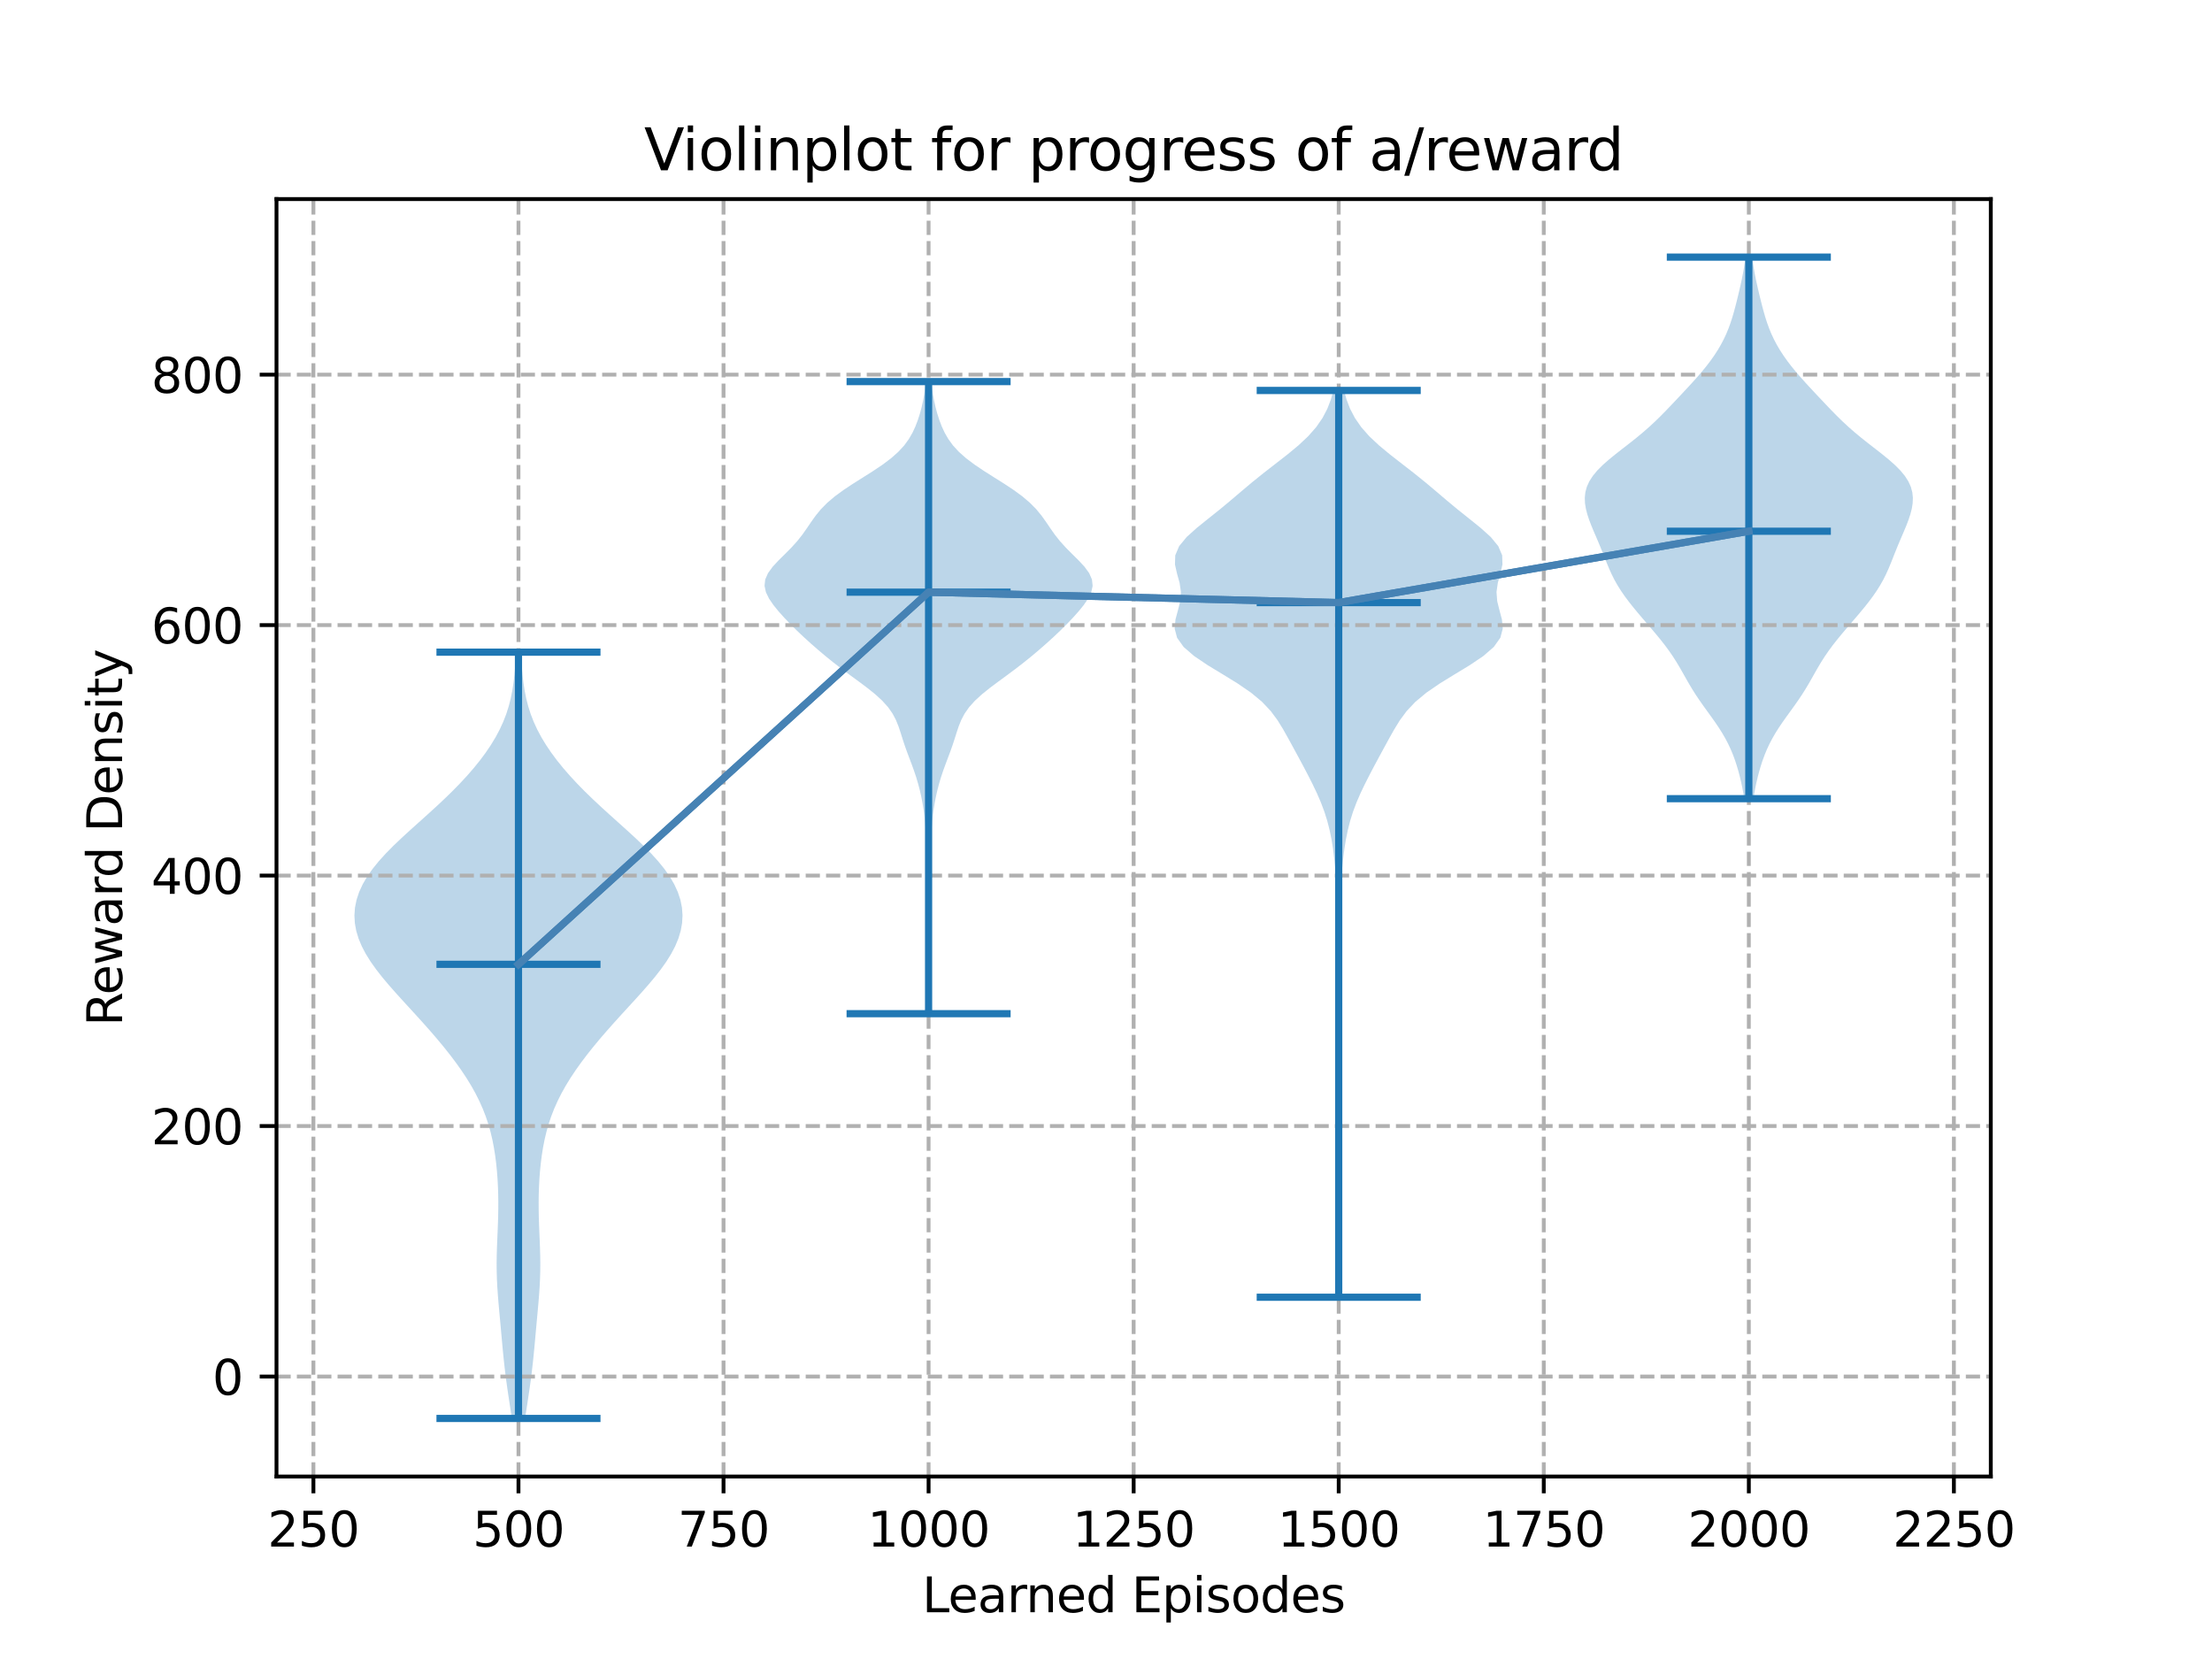 <?xml version="1.0" encoding="utf-8" standalone="no"?>
<!DOCTYPE svg PUBLIC "-//W3C//DTD SVG 1.1//EN"
  "http://www.w3.org/Graphics/SVG/1.1/DTD/svg11.dtd">
<svg xmlns:xlink="http://www.w3.org/1999/xlink" width="460.8pt" height="345.6pt" viewBox="0 0 460.8 345.6" xmlns="http://www.w3.org/2000/svg" version="1.1">
 <defs>
  <style type="text/css">*{stroke-linejoin: round; stroke-linecap: butt}</style>
 </defs>
 <g id="figure_1">
  <g id="patch_1">
   <path d="M 0 345.6 
L 460.8 345.6 
L 460.8 0 
L 0 0 
z
" style="fill: #ffffff"/>
  </g>
  <g id="axes_1">
   <g id="patch_2">
    <path d="M 57.6 307.584 
L 414.72 307.584 
L 414.72 41.472 
L 57.6 41.472 
z
" style="fill: #ffffff"/>
   </g>
   <g id="PolyCollection_1">
    <path d="M 109.384 295.488 
L 106.629 295.488 
L 106.388 293.876 
L 106.141 292.263 
L 105.896 290.651 
L 105.66 289.038 
L 105.438 287.426 
L 105.233 285.813 
L 105.046 284.201 
L 104.876 282.588 
L 104.719 280.976 
L 104.57 279.364 
L 104.425 277.751 
L 104.278 276.139 
L 104.13 274.526 
L 103.982 272.914 
L 103.839 271.301 
L 103.708 269.689 
L 103.599 268.076 
L 103.517 266.464 
L 103.47 264.852 
L 103.457 263.239 
L 103.477 261.627 
L 103.522 260.014 
L 103.585 258.402 
L 103.653 256.789 
L 103.718 255.177 
L 103.769 253.564 
L 103.8 251.952 
L 103.805 250.34 
L 103.782 248.727 
L 103.727 247.115 
L 103.638 245.502 
L 103.515 243.89 
L 103.352 242.277 
L 103.145 240.665 
L 102.889 239.052 
L 102.575 237.44 
L 102.195 235.828 
L 101.74 234.215 
L 101.203 232.603 
L 100.577 230.99 
L 99.86 229.378 
L 99.05 227.765 
L 98.148 226.153 
L 97.158 224.54 
L 96.085 222.928 
L 94.935 221.316 
L 93.716 219.703 
L 92.434 218.091 
L 91.096 216.478 
L 89.709 214.866 
L 88.281 213.253 
L 86.823 211.641 
L 85.348 210.028 
L 83.87 208.416 
L 82.41 206.804 
L 80.99 205.191 
L 79.635 203.579 
L 78.371 201.966 
L 77.224 200.354 
L 76.216 198.741 
L 75.368 197.129 
L 74.695 195.516 
L 74.21 193.904 
L 73.92 192.292 
L 73.833 190.679 
L 73.95 189.067 
L 74.276 187.454 
L 74.808 185.842 
L 75.547 184.229 
L 76.485 182.617 
L 77.615 181.004 
L 78.921 179.392 
L 80.384 177.78 
L 81.976 176.167 
L 83.668 174.555 
L 85.427 172.942 
L 87.221 171.33 
L 89.017 169.717 
L 90.788 168.105 
L 92.512 166.492 
L 94.172 164.88 
L 95.754 163.267 
L 97.251 161.655 
L 98.655 160.043 
L 99.96 158.43 
L 101.161 156.818 
L 102.253 155.205 
L 103.231 153.593 
L 104.091 151.98 
L 104.833 150.368 
L 105.459 148.755 
L 105.973 147.143 
L 106.387 145.531 
L 106.71 143.918 
L 106.959 142.306 
L 107.149 140.693 
L 107.293 139.081 
L 107.406 137.468 
L 107.497 135.856 
L 108.517 135.856 
L 108.517 135.856 
L 108.608 137.468 
L 108.72 139.081 
L 108.865 140.693 
L 109.054 142.306 
L 109.303 143.918 
L 109.627 145.531 
L 110.04 147.143 
L 110.555 148.755 
L 111.18 150.368 
L 111.922 151.98 
L 112.783 153.593 
L 113.761 155.205 
L 114.853 156.818 
L 116.054 158.43 
L 117.359 160.043 
L 118.763 161.655 
L 120.259 163.267 
L 121.842 164.88 
L 123.502 166.492 
L 125.226 168.105 
L 126.997 169.717 
L 128.793 171.33 
L 130.586 172.942 
L 132.346 174.555 
L 134.038 176.167 
L 135.63 177.78 
L 137.092 179.392 
L 138.399 181.004 
L 139.528 182.617 
L 140.467 184.229 
L 141.206 185.842 
L 141.738 187.454 
L 142.063 189.067 
L 142.181 190.679 
L 142.093 192.292 
L 141.804 193.904 
L 141.319 195.516 
L 140.646 197.129 
L 139.797 198.741 
L 138.79 200.354 
L 137.642 201.966 
L 136.379 203.579 
L 135.024 205.191 
L 133.604 206.804 
L 132.144 208.416 
L 130.666 210.028 
L 129.19 211.641 
L 127.732 213.253 
L 126.305 214.866 
L 124.918 216.478 
L 123.58 218.091 
L 122.297 219.703 
L 121.078 221.316 
L 119.929 222.928 
L 118.856 224.54 
L 117.866 226.153 
L 116.964 227.765 
L 116.154 229.378 
L 115.436 230.99 
L 114.811 232.603 
L 114.274 234.215 
L 113.819 235.828 
L 113.439 237.44 
L 113.125 239.052 
L 112.868 240.665 
L 112.662 242.277 
L 112.499 243.89 
L 112.375 245.502 
L 112.287 247.115 
L 112.232 248.727 
L 112.208 250.34 
L 112.214 251.952 
L 112.245 253.564 
L 112.296 255.177 
L 112.361 256.789 
L 112.429 258.402 
L 112.492 260.014 
L 112.537 261.627 
L 112.557 263.239 
L 112.544 264.852 
L 112.496 266.464 
L 112.415 268.076 
L 112.305 269.689 
L 112.175 271.301 
L 112.032 272.914 
L 111.883 274.526 
L 111.735 276.139 
L 111.589 277.751 
L 111.444 279.364 
L 111.295 280.976 
L 111.138 282.588 
L 110.968 284.201 
L 110.781 285.813 
L 110.576 287.426 
L 110.354 289.038 
L 110.117 290.651 
L 109.873 292.263 
L 109.626 293.876 
L 109.384 295.488 
z
" clip-path="url(#p874b8aa0ec)" style="fill: #1f77b4; fill-opacity: 0.3"/>
   </g>
   <g id="PolyCollection_2">
    <path d="M 193.725 211.171 
L 193.16 211.171 
L 193.138 209.841 
L 193.125 208.511 
L 193.121 207.18 
L 193.125 205.85 
L 193.137 204.52 
L 193.157 203.19 
L 193.183 201.86 
L 193.21 200.53 
L 193.232 199.2 
L 193.241 197.869 
L 193.232 196.539 
L 193.2 195.209 
L 193.148 193.879 
L 193.081 192.549 
L 193.01 191.219 
L 192.945 189.889 
L 192.896 188.558 
L 192.865 187.228 
L 192.854 185.898 
L 192.859 184.568 
L 192.873 183.238 
L 192.891 181.908 
L 192.91 180.578 
L 192.927 179.248 
L 192.938 177.917 
L 192.939 176.587 
L 192.924 175.257 
L 192.886 173.927 
L 192.818 172.597 
L 192.714 171.267 
L 192.572 169.937 
L 192.392 168.606 
L 192.172 167.276 
L 191.913 165.946 
L 191.612 164.616 
L 191.267 163.286 
L 190.873 161.956 
L 190.431 160.626 
L 189.95 159.296 
L 189.447 157.965 
L 188.947 156.635 
L 188.474 155.305 
L 188.036 153.975 
L 187.617 152.645 
L 187.174 151.315 
L 186.639 149.985 
L 185.938 148.654 
L 185.006 147.324 
L 183.812 145.994 
L 182.364 144.664 
L 180.715 143.334 
L 178.941 142.004 
L 177.127 140.674 
L 175.34 139.343 
L 173.619 138.013 
L 171.973 136.683 
L 170.396 135.353 
L 168.877 134.023 
L 167.413 132.693 
L 166.007 131.363 
L 164.666 130.033 
L 163.394 128.702 
L 162.202 127.372 
L 161.121 126.042 
L 160.211 124.712 
L 159.561 123.382 
L 159.268 122.052 
L 159.407 120.722 
L 159.992 119.391 
L 160.963 118.061 
L 162.198 116.731 
L 163.544 115.401 
L 164.863 114.071 
L 166.064 112.741 
L 167.12 111.411 
L 168.062 110.08 
L 168.962 108.75 
L 169.912 107.42 
L 171.004 106.09 
L 172.312 104.76 
L 173.874 103.43 
L 175.684 102.1 
L 177.69 100.77 
L 179.801 99.439 
L 181.903 98.109 
L 183.882 96.779 
L 185.646 95.449 
L 187.142 94.119 
L 188.362 92.789 
L 189.332 91.459 
L 190.098 90.128 
L 190.712 88.798 
L 191.216 87.468 
L 191.638 86.138 
L 191.995 84.808 
L 192.293 83.478 
L 192.539 82.148 
L 192.738 80.817 
L 192.898 79.487 
L 193.987 79.487 
L 193.987 79.487 
L 194.147 80.817 
L 194.346 82.148 
L 194.591 83.478 
L 194.89 84.808 
L 195.246 86.138 
L 195.669 87.468 
L 196.173 88.798 
L 196.786 90.128 
L 197.553 91.459 
L 198.522 92.789 
L 199.742 94.119 
L 201.239 95.449 
L 203.003 96.779 
L 204.981 98.109 
L 207.083 99.439 
L 209.194 100.77 
L 211.201 102.1 
L 213.011 103.43 
L 214.572 104.76 
L 215.88 106.09 
L 216.973 107.42 
L 217.923 108.75 
L 218.823 110.08 
L 219.764 111.411 
L 220.82 112.741 
L 222.022 114.071 
L 223.341 115.401 
L 224.687 116.731 
L 225.921 118.061 
L 226.893 119.391 
L 227.478 120.722 
L 227.616 122.052 
L 227.324 123.382 
L 226.674 124.712 
L 225.763 126.042 
L 224.682 127.372 
L 223.491 128.702 
L 222.219 130.033 
L 220.877 131.363 
L 219.472 132.693 
L 218.008 134.023 
L 216.489 135.353 
L 214.911 136.683 
L 213.266 138.013 
L 211.544 139.343 
L 209.758 140.674 
L 207.944 142.004 
L 206.17 143.334 
L 204.52 144.664 
L 203.073 145.994 
L 201.878 147.324 
L 200.947 148.654 
L 200.246 149.985 
L 199.711 151.315 
L 199.268 152.645 
L 198.849 153.975 
L 198.411 155.305 
L 197.937 156.635 
L 197.438 157.965 
L 196.935 159.296 
L 196.453 160.626 
L 196.011 161.956 
L 195.617 163.286 
L 195.272 164.616 
L 194.972 165.946 
L 194.713 167.276 
L 194.493 168.606 
L 194.312 169.937 
L 194.17 171.267 
L 194.067 172.597 
L 193.999 173.927 
L 193.96 175.257 
L 193.945 176.587 
L 193.946 177.917 
L 193.957 179.248 
L 193.974 180.578 
L 193.993 181.908 
L 194.012 183.238 
L 194.026 184.568 
L 194.03 185.898 
L 194.019 187.228 
L 193.989 188.558 
L 193.939 189.889 
L 193.874 191.219 
L 193.803 192.549 
L 193.737 193.879 
L 193.684 195.209 
L 193.653 196.539 
L 193.643 197.869 
L 193.653 199.2 
L 193.675 200.53 
L 193.702 201.86 
L 193.727 203.19 
L 193.747 204.52 
L 193.76 205.85 
L 193.764 207.18 
L 193.76 208.511 
L 193.747 209.841 
L 193.725 211.171 
z
" clip-path="url(#p874b8aa0ec)" style="fill: #1f77b4; fill-opacity: 0.3"/>
   </g>
   <g id="PolyCollection_3">
    <path d="M 279.121 270.234 
L 278.634 270.234 
L 278.648 268.326 
L 278.685 266.418 
L 278.734 264.51 
L 278.782 262.602 
L 278.821 260.694 
L 278.848 258.786 
L 278.864 256.878 
L 278.872 254.97 
L 278.876 253.062 
L 278.877 251.154 
L 278.877 249.246 
L 278.878 247.338 
L 278.878 245.43 
L 278.878 243.522 
L 278.878 241.614 
L 278.878 239.706 
L 278.878 237.798 
L 278.877 235.89 
L 278.877 233.982 
L 278.874 232.074 
L 278.869 230.165 
L 278.858 228.257 
L 278.838 226.349 
L 278.805 224.441 
L 278.761 222.533 
L 278.711 220.625 
L 278.666 218.717 
L 278.638 216.809 
L 278.637 214.901 
L 278.662 212.993 
L 278.706 211.085 
L 278.756 209.177 
L 278.801 207.269 
L 278.834 205.361 
L 278.856 203.453 
L 278.866 201.545 
L 278.869 199.637 
L 278.864 197.729 
L 278.849 195.821 
L 278.821 193.913 
L 278.775 192.005 
L 278.709 190.097 
L 278.623 188.189 
L 278.521 186.281 
L 278.404 184.373 
L 278.272 182.465 
L 278.116 180.557 
L 277.924 178.649 
L 277.681 176.741 
L 277.372 174.833 
L 276.982 172.925 
L 276.495 171.017 
L 275.897 169.109 
L 275.182 167.201 
L 274.36 165.293 
L 273.451 163.385 
L 272.485 161.477 
L 271.482 159.569 
L 270.456 157.661 
L 269.42 155.753 
L 268.378 153.845 
L 267.307 151.937 
L 266.13 150.029 
L 264.717 148.121 
L 262.916 146.213 
L 260.623 144.305 
L 257.847 142.397 
L 254.745 140.489 
L 251.601 138.581 
L 248.766 136.673 
L 246.566 134.765 
L 245.206 132.857 
L 244.704 130.948 
L 244.876 129.04 
L 245.39 127.132 
L 245.864 125.224 
L 246.007 123.316 
L 245.73 121.408 
L 245.198 119.5 
L 244.766 117.592 
L 244.827 115.684 
L 245.635 113.776 
L 247.203 111.868 
L 249.323 109.96 
L 251.696 108.052 
L 254.083 106.144 
L 256.381 104.236 
L 258.622 102.328 
L 260.894 100.42 
L 263.264 98.512 
L 265.721 96.604 
L 268.172 94.696 
L 270.479 92.788 
L 272.512 90.88 
L 274.193 88.972 
L 275.51 87.064 
L 276.505 85.156 
L 277.238 83.248 
L 277.772 81.34 
L 279.984 81.34 
L 279.984 81.34 
L 280.517 83.248 
L 281.251 85.156 
L 282.245 87.064 
L 283.563 88.972 
L 285.244 90.88 
L 287.277 92.788 
L 289.583 94.696 
L 292.034 96.604 
L 294.491 98.512 
L 296.861 100.42 
L 299.134 102.328 
L 301.374 104.236 
L 303.673 106.144 
L 306.059 108.052 
L 308.433 109.96 
L 310.552 111.868 
L 312.12 113.776 
L 312.929 115.684 
L 312.99 117.592 
L 312.557 119.5 
L 312.025 121.408 
L 311.749 123.316 
L 311.892 125.224 
L 312.366 127.132 
L 312.879 129.04 
L 313.052 130.948 
L 312.55 132.857 
L 311.189 134.765 
L 308.989 136.673 
L 306.155 138.581 
L 303.011 140.489 
L 299.908 142.397 
L 297.132 144.305 
L 294.839 146.213 
L 293.038 148.121 
L 291.625 150.029 
L 290.449 151.937 
L 289.377 153.845 
L 288.335 155.753 
L 287.299 157.661 
L 286.274 159.569 
L 285.27 161.477 
L 284.304 163.385 
L 283.396 165.293 
L 282.573 167.201 
L 281.858 169.109 
L 281.26 171.017 
L 280.773 172.925 
L 280.383 174.833 
L 280.074 176.741 
L 279.831 178.649 
L 279.639 180.557 
L 279.483 182.465 
L 279.351 184.373 
L 279.235 186.281 
L 279.132 188.189 
L 279.047 190.097 
L 278.981 192.005 
L 278.935 193.913 
L 278.907 195.821 
L 278.892 197.729 
L 278.887 199.637 
L 278.889 201.545 
L 278.9 203.453 
L 278.921 205.361 
L 278.955 207.269 
L 279 209.177 
L 279.05 211.085 
L 279.094 212.993 
L 279.119 214.901 
L 279.117 216.809 
L 279.089 218.717 
L 279.044 220.625 
L 278.994 222.533 
L 278.95 224.441 
L 278.918 226.349 
L 278.897 228.257 
L 278.886 230.165 
L 278.881 232.074 
L 278.879 233.982 
L 278.878 235.89 
L 278.878 237.798 
L 278.878 239.706 
L 278.878 241.614 
L 278.878 243.522 
L 278.878 245.43 
L 278.878 247.338 
L 278.878 249.246 
L 278.878 251.154 
L 278.88 253.062 
L 278.883 254.97 
L 278.892 256.878 
L 278.907 258.786 
L 278.934 260.694 
L 278.973 262.602 
L 279.022 264.51 
L 279.071 266.418 
L 279.108 268.326 
L 279.121 270.234 
z
" clip-path="url(#p874b8aa0ec)" style="fill: #1f77b4; fill-opacity: 0.3"/>
   </g>
   <g id="PolyCollection_4">
    <path d="M 365.26 166.384 
L 363.366 166.384 
L 363.174 165.244 
L 362.959 164.105 
L 362.719 162.965 
L 362.451 161.826 
L 362.152 160.686 
L 361.818 159.547 
L 361.445 158.407 
L 361.026 157.267 
L 360.554 156.128 
L 360.023 154.988 
L 359.428 153.849 
L 358.77 152.709 
L 358.05 151.57 
L 357.278 150.43 
L 356.471 149.291 
L 355.645 148.151 
L 354.823 147.011 
L 354.023 145.872 
L 353.259 144.732 
L 352.537 143.593 
L 351.855 142.453 
L 351.203 141.314 
L 350.561 140.174 
L 349.909 139.035 
L 349.228 137.895 
L 348.501 136.756 
L 347.718 135.616 
L 346.879 134.476 
L 345.987 133.337 
L 345.053 132.197 
L 344.091 131.058 
L 343.113 129.918 
L 342.135 128.779 
L 341.169 127.639 
L 340.228 126.5 
L 339.326 125.36 
L 338.474 124.22 
L 337.686 123.081 
L 336.969 121.941 
L 336.325 120.802 
L 335.752 119.662 
L 335.236 118.523 
L 334.762 117.383 
L 334.308 116.244 
L 333.857 115.104 
L 333.397 113.964 
L 332.92 112.825 
L 332.433 111.685 
L 331.944 110.546 
L 331.473 109.406 
L 331.037 108.267 
L 330.662 107.127 
L 330.37 105.988 
L 330.186 104.848 
L 330.139 103.708 
L 330.255 102.569 
L 330.56 101.429 
L 331.073 100.29 
L 331.803 99.15 
L 332.745 98.011 
L 333.878 96.871 
L 335.168 95.732 
L 336.568 94.592 
L 338.025 93.452 
L 339.492 92.313 
L 340.927 91.173 
L 342.301 90.034 
L 343.6 88.894 
L 344.826 87.755 
L 345.989 86.615 
L 347.108 85.476 
L 348.2 84.336 
L 349.278 83.196 
L 350.349 82.057 
L 351.413 80.917 
L 352.463 79.778 
L 353.486 78.638 
L 354.47 77.499 
L 355.404 76.359 
L 356.278 75.22 
L 357.088 74.08 
L 357.828 72.94 
L 358.497 71.801 
L 359.097 70.661 
L 359.628 69.522 
L 360.096 68.382 
L 360.509 67.243 
L 360.875 66.103 
L 361.207 64.964 
L 361.514 63.824 
L 361.805 62.684 
L 362.084 61.545 
L 362.354 60.405 
L 362.614 59.266 
L 362.859 58.126 
L 363.085 56.987 
L 363.289 55.847 
L 363.469 54.708 
L 363.625 53.568 
L 365.001 53.568 
L 365.001 53.568 
L 365.157 54.708 
L 365.337 55.847 
L 365.541 56.987 
L 365.768 58.126 
L 366.013 59.266 
L 366.272 60.405 
L 366.542 61.545 
L 366.822 62.684 
L 367.112 63.824 
L 367.419 64.964 
L 367.751 66.103 
L 368.117 67.243 
L 368.53 68.382 
L 368.998 69.522 
L 369.53 70.661 
L 370.129 71.801 
L 370.798 72.94 
L 371.539 74.08 
L 372.348 75.22 
L 373.222 76.359 
L 374.156 77.499 
L 375.141 78.638 
L 376.164 79.778 
L 377.213 80.917 
L 378.277 82.057 
L 379.349 83.196 
L 380.427 84.336 
L 381.518 85.476 
L 382.637 86.615 
L 383.8 87.755 
L 385.026 88.894 
L 386.326 90.034 
L 387.699 91.173 
L 389.134 92.313 
L 390.601 93.452 
L 392.059 94.592 
L 393.458 95.732 
L 394.748 96.871 
L 395.881 98.011 
L 396.823 99.15 
L 397.553 100.29 
L 398.066 101.429 
L 398.371 102.569 
L 398.487 103.708 
L 398.44 104.848 
L 398.257 105.988 
L 397.964 107.127 
L 397.589 108.267 
L 397.154 109.406 
L 396.682 110.546 
L 396.194 111.685 
L 395.706 112.825 
L 395.23 113.964 
L 394.769 115.104 
L 394.318 116.244 
L 393.865 117.383 
L 393.39 118.523 
L 392.874 119.662 
L 392.301 120.802 
L 391.657 121.941 
L 390.94 123.081 
L 390.152 124.22 
L 389.301 125.36 
L 388.398 126.5 
L 387.457 127.639 
L 386.491 128.779 
L 385.513 129.918 
L 384.535 131.058 
L 383.573 132.197 
L 382.639 133.337 
L 381.747 134.476 
L 380.908 135.616 
L 380.125 136.756 
L 379.398 137.895 
L 378.717 139.035 
L 378.065 140.174 
L 377.424 141.314 
L 376.771 142.453 
L 376.089 143.593 
L 375.368 144.732 
L 374.604 145.872 
L 373.803 147.011 
L 372.981 148.151 
L 372.156 149.291 
L 371.348 150.43 
L 370.577 151.57 
L 369.857 152.709 
L 369.198 153.849 
L 368.603 154.988 
L 368.073 156.128 
L 367.601 157.267 
L 367.181 158.407 
L 366.808 159.547 
L 366.475 160.686 
L 366.176 161.826 
L 365.908 162.965 
L 365.667 164.105 
L 365.452 165.244 
L 365.26 166.384 
z
" clip-path="url(#p874b8aa0ec)" style="fill: #1f77b4; fill-opacity: 0.3"/>
   </g>
   <g id="matplotlib.axis_1">
    <g id="xtick_1">
     <g id="line2d_1">
      <path d="M 65.289 307.584 
L 65.289 41.472 
" clip-path="url(#p874b8aa0ec)" style="fill: none; stroke-dasharray: 2.96,1.28; stroke-dashoffset: 0; stroke: #b0b0b0; stroke-width: 0.8"/>
     </g>
     <g id="line2d_2">
      <defs>
       <path id="mb0d215896a" d="M 0 0 
L 0 3.5 
" style="stroke: #000000; stroke-width: 0.8"/>
      </defs>
      <g>
       <use xlink:href="#mb0d215896a" x="65.289" y="307.584" style="stroke: #000000; stroke-width: 0.8"/>
      </g>
     </g>
     <g id="text_1">
      <!-- 250 -->
      <g transform="translate(55.745 322.182)scale(0.1 -0.1)">
       <defs>
        <path id="DejaVuSans-32" d="M 1228 531 
L 3431 531 
L 3431 0 
L 469 0 
L 469 531 
Q 828 903 1448 1529 
Q 2069 2156 2228 2338 
Q 2531 2678 2651 2914 
Q 2772 3150 2772 3378 
Q 2772 3750 2511 3984 
Q 2250 4219 1831 4219 
Q 1534 4219 1204 4116 
Q 875 4013 500 3803 
L 500 4441 
Q 881 4594 1212 4672 
Q 1544 4750 1819 4750 
Q 2544 4750 2975 4387 
Q 3406 4025 3406 3419 
Q 3406 3131 3298 2873 
Q 3191 2616 2906 2266 
Q 2828 2175 2409 1742 
Q 1991 1309 1228 531 
z
" transform="scale(0.016)"/>
        <path id="DejaVuSans-35" d="M 691 4666 
L 3169 4666 
L 3169 4134 
L 1269 4134 
L 1269 2991 
Q 1406 3038 1543 3061 
Q 1681 3084 1819 3084 
Q 2600 3084 3056 2656 
Q 3513 2228 3513 1497 
Q 3513 744 3044 326 
Q 2575 -91 1722 -91 
Q 1428 -91 1123 -41 
Q 819 9 494 109 
L 494 744 
Q 775 591 1075 516 
Q 1375 441 1709 441 
Q 2250 441 2565 725 
Q 2881 1009 2881 1497 
Q 2881 1984 2565 2268 
Q 2250 2553 1709 2553 
Q 1456 2553 1204 2497 
Q 953 2441 691 2322 
L 691 4666 
z
" transform="scale(0.016)"/>
        <path id="DejaVuSans-30" d="M 2034 4250 
Q 1547 4250 1301 3770 
Q 1056 3291 1056 2328 
Q 1056 1369 1301 889 
Q 1547 409 2034 409 
Q 2525 409 2770 889 
Q 3016 1369 3016 2328 
Q 3016 3291 2770 3770 
Q 2525 4250 2034 4250 
z
M 2034 4750 
Q 2819 4750 3233 4129 
Q 3647 3509 3647 2328 
Q 3647 1150 3233 529 
Q 2819 -91 2034 -91 
Q 1250 -91 836 529 
Q 422 1150 422 2328 
Q 422 3509 836 4129 
Q 1250 4750 2034 4750 
z
" transform="scale(0.016)"/>
       </defs>
       <use xlink:href="#DejaVuSans-32"/>
       <use xlink:href="#DejaVuSans-35" x="63.623"/>
       <use xlink:href="#DejaVuSans-30" x="127.246"/>
      </g>
     </g>
    </g>
    <g id="xtick_2">
     <g id="line2d_3">
      <path d="M 108.007 307.584 
L 108.007 41.472 
" clip-path="url(#p874b8aa0ec)" style="fill: none; stroke-dasharray: 2.96,1.28; stroke-dashoffset: 0; stroke: #b0b0b0; stroke-width: 0.8"/>
     </g>
     <g id="line2d_4">
      <g>
       <use xlink:href="#mb0d215896a" x="108.007" y="307.584" style="stroke: #000000; stroke-width: 0.8"/>
      </g>
     </g>
     <g id="text_2">
      <!-- 500 -->
      <g transform="translate(98.463 322.182)scale(0.1 -0.1)">
       <use xlink:href="#DejaVuSans-35"/>
       <use xlink:href="#DejaVuSans-30" x="63.623"/>
       <use xlink:href="#DejaVuSans-30" x="127.246"/>
      </g>
     </g>
    </g>
    <g id="xtick_3">
     <g id="line2d_5">
      <path d="M 150.725 307.584 
L 150.725 41.472 
" clip-path="url(#p874b8aa0ec)" style="fill: none; stroke-dasharray: 2.96,1.28; stroke-dashoffset: 0; stroke: #b0b0b0; stroke-width: 0.8"/>
     </g>
     <g id="line2d_6">
      <g>
       <use xlink:href="#mb0d215896a" x="150.725" y="307.584" style="stroke: #000000; stroke-width: 0.8"/>
      </g>
     </g>
     <g id="text_3">
      <!-- 750 -->
      <g transform="translate(141.181 322.182)scale(0.1 -0.1)">
       <defs>
        <path id="DejaVuSans-37" d="M 525 4666 
L 3525 4666 
L 3525 4397 
L 1831 0 
L 1172 0 
L 2766 4134 
L 525 4134 
L 525 4666 
z
" transform="scale(0.016)"/>
       </defs>
       <use xlink:href="#DejaVuSans-37"/>
       <use xlink:href="#DejaVuSans-35" x="63.623"/>
       <use xlink:href="#DejaVuSans-30" x="127.246"/>
      </g>
     </g>
    </g>
    <g id="xtick_4">
     <g id="line2d_7">
      <path d="M 193.442 307.584 
L 193.442 41.472 
" clip-path="url(#p874b8aa0ec)" style="fill: none; stroke-dasharray: 2.96,1.28; stroke-dashoffset: 0; stroke: #b0b0b0; stroke-width: 0.8"/>
     </g>
     <g id="line2d_8">
      <g>
       <use xlink:href="#mb0d215896a" x="193.442" y="307.584" style="stroke: #000000; stroke-width: 0.8"/>
      </g>
     </g>
     <g id="text_4">
      <!-- 1000 -->
      <g transform="translate(180.717 322.182)scale(0.1 -0.1)">
       <defs>
        <path id="DejaVuSans-31" d="M 794 531 
L 1825 531 
L 1825 4091 
L 703 3866 
L 703 4441 
L 1819 4666 
L 2450 4666 
L 2450 531 
L 3481 531 
L 3481 0 
L 794 0 
L 794 531 
z
" transform="scale(0.016)"/>
       </defs>
       <use xlink:href="#DejaVuSans-31"/>
       <use xlink:href="#DejaVuSans-30" x="63.623"/>
       <use xlink:href="#DejaVuSans-30" x="127.246"/>
       <use xlink:href="#DejaVuSans-30" x="190.869"/>
      </g>
     </g>
    </g>
    <g id="xtick_5">
     <g id="line2d_9">
      <path d="M 236.16 307.584 
L 236.16 41.472 
" clip-path="url(#p874b8aa0ec)" style="fill: none; stroke-dasharray: 2.96,1.28; stroke-dashoffset: 0; stroke: #b0b0b0; stroke-width: 0.8"/>
     </g>
     <g id="line2d_10">
      <g>
       <use xlink:href="#mb0d215896a" x="236.16" y="307.584" style="stroke: #000000; stroke-width: 0.8"/>
      </g>
     </g>
     <g id="text_5">
      <!-- 1250 -->
      <g transform="translate(223.435 322.182)scale(0.1 -0.1)">
       <use xlink:href="#DejaVuSans-31"/>
       <use xlink:href="#DejaVuSans-32" x="63.623"/>
       <use xlink:href="#DejaVuSans-35" x="127.246"/>
       <use xlink:href="#DejaVuSans-30" x="190.869"/>
      </g>
     </g>
    </g>
    <g id="xtick_6">
     <g id="line2d_11">
      <path d="M 278.878 307.584 
L 278.878 41.472 
" clip-path="url(#p874b8aa0ec)" style="fill: none; stroke-dasharray: 2.96,1.28; stroke-dashoffset: 0; stroke: #b0b0b0; stroke-width: 0.8"/>
     </g>
     <g id="line2d_12">
      <g>
       <use xlink:href="#mb0d215896a" x="278.878" y="307.584" style="stroke: #000000; stroke-width: 0.8"/>
      </g>
     </g>
     <g id="text_6">
      <!-- 1500 -->
      <g transform="translate(266.153 322.182)scale(0.1 -0.1)">
       <use xlink:href="#DejaVuSans-31"/>
       <use xlink:href="#DejaVuSans-35" x="63.623"/>
       <use xlink:href="#DejaVuSans-30" x="127.246"/>
       <use xlink:href="#DejaVuSans-30" x="190.869"/>
      </g>
     </g>
    </g>
    <g id="xtick_7">
     <g id="line2d_13">
      <path d="M 321.595 307.584 
L 321.595 41.472 
" clip-path="url(#p874b8aa0ec)" style="fill: none; stroke-dasharray: 2.96,1.28; stroke-dashoffset: 0; stroke: #b0b0b0; stroke-width: 0.8"/>
     </g>
     <g id="line2d_14">
      <g>
       <use xlink:href="#mb0d215896a" x="321.595" y="307.584" style="stroke: #000000; stroke-width: 0.8"/>
      </g>
     </g>
     <g id="text_7">
      <!-- 1750 -->
      <g transform="translate(308.87 322.182)scale(0.1 -0.1)">
       <use xlink:href="#DejaVuSans-31"/>
       <use xlink:href="#DejaVuSans-37" x="63.623"/>
       <use xlink:href="#DejaVuSans-35" x="127.246"/>
       <use xlink:href="#DejaVuSans-30" x="190.869"/>
      </g>
     </g>
    </g>
    <g id="xtick_8">
     <g id="line2d_15">
      <path d="M 364.313 307.584 
L 364.313 41.472 
" clip-path="url(#p874b8aa0ec)" style="fill: none; stroke-dasharray: 2.96,1.28; stroke-dashoffset: 0; stroke: #b0b0b0; stroke-width: 0.8"/>
     </g>
     <g id="line2d_16">
      <g>
       <use xlink:href="#mb0d215896a" x="364.313" y="307.584" style="stroke: #000000; stroke-width: 0.8"/>
      </g>
     </g>
     <g id="text_8">
      <!-- 2000 -->
      <g transform="translate(351.588 322.182)scale(0.1 -0.1)">
       <use xlink:href="#DejaVuSans-32"/>
       <use xlink:href="#DejaVuSans-30" x="63.623"/>
       <use xlink:href="#DejaVuSans-30" x="127.246"/>
       <use xlink:href="#DejaVuSans-30" x="190.869"/>
      </g>
     </g>
    </g>
    <g id="xtick_9">
     <g id="line2d_17">
      <path d="M 407.031 307.584 
L 407.031 41.472 
" clip-path="url(#p874b8aa0ec)" style="fill: none; stroke-dasharray: 2.96,1.28; stroke-dashoffset: 0; stroke: #b0b0b0; stroke-width: 0.8"/>
     </g>
     <g id="line2d_18">
      <g>
       <use xlink:href="#mb0d215896a" x="407.031" y="307.584" style="stroke: #000000; stroke-width: 0.8"/>
      </g>
     </g>
     <g id="text_9">
      <!-- 2250 -->
      <g transform="translate(394.306 322.182)scale(0.1 -0.1)">
       <use xlink:href="#DejaVuSans-32"/>
       <use xlink:href="#DejaVuSans-32" x="63.623"/>
       <use xlink:href="#DejaVuSans-35" x="127.246"/>
       <use xlink:href="#DejaVuSans-30" x="190.869"/>
      </g>
     </g>
    </g>
    <g id="text_10">
     <!-- Learned Episodes -->
     <g transform="translate(192.102 335.861)scale(0.1 -0.1)">
      <defs>
       <path id="DejaVuSans-4c" d="M 628 4666 
L 1259 4666 
L 1259 531 
L 3531 531 
L 3531 0 
L 628 0 
L 628 4666 
z
" transform="scale(0.016)"/>
       <path id="DejaVuSans-65" d="M 3597 1894 
L 3597 1613 
L 953 1613 
Q 991 1019 1311 708 
Q 1631 397 2203 397 
Q 2534 397 2845 478 
Q 3156 559 3463 722 
L 3463 178 
Q 3153 47 2828 -22 
Q 2503 -91 2169 -91 
Q 1331 -91 842 396 
Q 353 884 353 1716 
Q 353 2575 817 3079 
Q 1281 3584 2069 3584 
Q 2775 3584 3186 3129 
Q 3597 2675 3597 1894 
z
M 3022 2063 
Q 3016 2534 2758 2815 
Q 2500 3097 2075 3097 
Q 1594 3097 1305 2825 
Q 1016 2553 972 2059 
L 3022 2063 
z
" transform="scale(0.016)"/>
       <path id="DejaVuSans-61" d="M 2194 1759 
Q 1497 1759 1228 1600 
Q 959 1441 959 1056 
Q 959 750 1161 570 
Q 1363 391 1709 391 
Q 2188 391 2477 730 
Q 2766 1069 2766 1631 
L 2766 1759 
L 2194 1759 
z
M 3341 1997 
L 3341 0 
L 2766 0 
L 2766 531 
Q 2569 213 2275 61 
Q 1981 -91 1556 -91 
Q 1019 -91 701 211 
Q 384 513 384 1019 
Q 384 1609 779 1909 
Q 1175 2209 1959 2209 
L 2766 2209 
L 2766 2266 
Q 2766 2663 2505 2880 
Q 2244 3097 1772 3097 
Q 1472 3097 1187 3025 
Q 903 2953 641 2809 
L 641 3341 
Q 956 3463 1253 3523 
Q 1550 3584 1831 3584 
Q 2591 3584 2966 3190 
Q 3341 2797 3341 1997 
z
" transform="scale(0.016)"/>
       <path id="DejaVuSans-72" d="M 2631 2963 
Q 2534 3019 2420 3045 
Q 2306 3072 2169 3072 
Q 1681 3072 1420 2755 
Q 1159 2438 1159 1844 
L 1159 0 
L 581 0 
L 581 3500 
L 1159 3500 
L 1159 2956 
Q 1341 3275 1631 3429 
Q 1922 3584 2338 3584 
Q 2397 3584 2469 3576 
Q 2541 3569 2628 3553 
L 2631 2963 
z
" transform="scale(0.016)"/>
       <path id="DejaVuSans-6e" d="M 3513 2113 
L 3513 0 
L 2938 0 
L 2938 2094 
Q 2938 2591 2744 2837 
Q 2550 3084 2163 3084 
Q 1697 3084 1428 2787 
Q 1159 2491 1159 1978 
L 1159 0 
L 581 0 
L 581 3500 
L 1159 3500 
L 1159 2956 
Q 1366 3272 1645 3428 
Q 1925 3584 2291 3584 
Q 2894 3584 3203 3211 
Q 3513 2838 3513 2113 
z
" transform="scale(0.016)"/>
       <path id="DejaVuSans-64" d="M 2906 2969 
L 2906 4863 
L 3481 4863 
L 3481 0 
L 2906 0 
L 2906 525 
Q 2725 213 2448 61 
Q 2172 -91 1784 -91 
Q 1150 -91 751 415 
Q 353 922 353 1747 
Q 353 2572 751 3078 
Q 1150 3584 1784 3584 
Q 2172 3584 2448 3432 
Q 2725 3281 2906 2969 
z
M 947 1747 
Q 947 1113 1208 752 
Q 1469 391 1925 391 
Q 2381 391 2643 752 
Q 2906 1113 2906 1747 
Q 2906 2381 2643 2742 
Q 2381 3103 1925 3103 
Q 1469 3103 1208 2742 
Q 947 2381 947 1747 
z
" transform="scale(0.016)"/>
       <path id="DejaVuSans-20" transform="scale(0.016)"/>
       <path id="DejaVuSans-45" d="M 628 4666 
L 3578 4666 
L 3578 4134 
L 1259 4134 
L 1259 2753 
L 3481 2753 
L 3481 2222 
L 1259 2222 
L 1259 531 
L 3634 531 
L 3634 0 
L 628 0 
L 628 4666 
z
" transform="scale(0.016)"/>
       <path id="DejaVuSans-70" d="M 1159 525 
L 1159 -1331 
L 581 -1331 
L 581 3500 
L 1159 3500 
L 1159 2969 
Q 1341 3281 1617 3432 
Q 1894 3584 2278 3584 
Q 2916 3584 3314 3078 
Q 3713 2572 3713 1747 
Q 3713 922 3314 415 
Q 2916 -91 2278 -91 
Q 1894 -91 1617 61 
Q 1341 213 1159 525 
z
M 3116 1747 
Q 3116 2381 2855 2742 
Q 2594 3103 2138 3103 
Q 1681 3103 1420 2742 
Q 1159 2381 1159 1747 
Q 1159 1113 1420 752 
Q 1681 391 2138 391 
Q 2594 391 2855 752 
Q 3116 1113 3116 1747 
z
" transform="scale(0.016)"/>
       <path id="DejaVuSans-69" d="M 603 3500 
L 1178 3500 
L 1178 0 
L 603 0 
L 603 3500 
z
M 603 4863 
L 1178 4863 
L 1178 4134 
L 603 4134 
L 603 4863 
z
" transform="scale(0.016)"/>
       <path id="DejaVuSans-73" d="M 2834 3397 
L 2834 2853 
Q 2591 2978 2328 3040 
Q 2066 3103 1784 3103 
Q 1356 3103 1142 2972 
Q 928 2841 928 2578 
Q 928 2378 1081 2264 
Q 1234 2150 1697 2047 
L 1894 2003 
Q 2506 1872 2764 1633 
Q 3022 1394 3022 966 
Q 3022 478 2636 193 
Q 2250 -91 1575 -91 
Q 1294 -91 989 -36 
Q 684 19 347 128 
L 347 722 
Q 666 556 975 473 
Q 1284 391 1588 391 
Q 1994 391 2212 530 
Q 2431 669 2431 922 
Q 2431 1156 2273 1281 
Q 2116 1406 1581 1522 
L 1381 1569 
Q 847 1681 609 1914 
Q 372 2147 372 2553 
Q 372 3047 722 3315 
Q 1072 3584 1716 3584 
Q 2034 3584 2315 3537 
Q 2597 3491 2834 3397 
z
" transform="scale(0.016)"/>
       <path id="DejaVuSans-6f" d="M 1959 3097 
Q 1497 3097 1228 2736 
Q 959 2375 959 1747 
Q 959 1119 1226 758 
Q 1494 397 1959 397 
Q 2419 397 2687 759 
Q 2956 1122 2956 1747 
Q 2956 2369 2687 2733 
Q 2419 3097 1959 3097 
z
M 1959 3584 
Q 2709 3584 3137 3096 
Q 3566 2609 3566 1747 
Q 3566 888 3137 398 
Q 2709 -91 1959 -91 
Q 1206 -91 779 398 
Q 353 888 353 1747 
Q 353 2609 779 3096 
Q 1206 3584 1959 3584 
z
" transform="scale(0.016)"/>
      </defs>
      <use xlink:href="#DejaVuSans-4c"/>
      <use xlink:href="#DejaVuSans-65" x="53.963"/>
      <use xlink:href="#DejaVuSans-61" x="115.486"/>
      <use xlink:href="#DejaVuSans-72" x="176.766"/>
      <use xlink:href="#DejaVuSans-6e" x="216.129"/>
      <use xlink:href="#DejaVuSans-65" x="279.508"/>
      <use xlink:href="#DejaVuSans-64" x="341.031"/>
      <use xlink:href="#DejaVuSans-20" x="404.508"/>
      <use xlink:href="#DejaVuSans-45" x="436.295"/>
      <use xlink:href="#DejaVuSans-70" x="499.479"/>
      <use xlink:href="#DejaVuSans-69" x="562.955"/>
      <use xlink:href="#DejaVuSans-73" x="590.738"/>
      <use xlink:href="#DejaVuSans-6f" x="642.838"/>
      <use xlink:href="#DejaVuSans-64" x="704.02"/>
      <use xlink:href="#DejaVuSans-65" x="767.496"/>
      <use xlink:href="#DejaVuSans-73" x="829.02"/>
     </g>
    </g>
   </g>
   <g id="matplotlib.axis_2">
    <g id="ytick_1">
     <g id="line2d_19">
      <path d="M 57.6 286.756 
L 414.72 286.756 
" clip-path="url(#p874b8aa0ec)" style="fill: none; stroke-dasharray: 2.96,1.28; stroke-dashoffset: 0; stroke: #b0b0b0; stroke-width: 0.8"/>
     </g>
     <g id="line2d_20">
      <defs>
       <path id="ma38aa03b1b" d="M 0 0 
L -3.5 0 
" style="stroke: #000000; stroke-width: 0.8"/>
      </defs>
      <g>
       <use xlink:href="#ma38aa03b1b" x="57.6" y="286.756" style="stroke: #000000; stroke-width: 0.8"/>
      </g>
     </g>
     <g id="text_11">
      <!-- 0 -->
      <g transform="translate(44.237 290.555)scale(0.1 -0.1)">
       <use xlink:href="#DejaVuSans-30"/>
      </g>
     </g>
    </g>
    <g id="ytick_2">
     <g id="line2d_21">
      <path d="M 57.6 234.577 
L 414.72 234.577 
" clip-path="url(#p874b8aa0ec)" style="fill: none; stroke-dasharray: 2.96,1.28; stroke-dashoffset: 0; stroke: #b0b0b0; stroke-width: 0.8"/>
     </g>
     <g id="line2d_22">
      <g>
       <use xlink:href="#ma38aa03b1b" x="57.6" y="234.577" style="stroke: #000000; stroke-width: 0.8"/>
      </g>
     </g>
     <g id="text_12">
      <!-- 200 -->
      <g transform="translate(31.512 238.376)scale(0.1 -0.1)">
       <use xlink:href="#DejaVuSans-32"/>
       <use xlink:href="#DejaVuSans-30" x="63.623"/>
       <use xlink:href="#DejaVuSans-30" x="127.246"/>
      </g>
     </g>
    </g>
    <g id="ytick_3">
     <g id="line2d_23">
      <path d="M 57.6 182.399 
L 414.72 182.399 
" clip-path="url(#p874b8aa0ec)" style="fill: none; stroke-dasharray: 2.96,1.28; stroke-dashoffset: 0; stroke: #b0b0b0; stroke-width: 0.8"/>
     </g>
     <g id="line2d_24">
      <g>
       <use xlink:href="#ma38aa03b1b" x="57.6" y="182.399" style="stroke: #000000; stroke-width: 0.8"/>
      </g>
     </g>
     <g id="text_13">
      <!-- 400 -->
      <g transform="translate(31.512 186.198)scale(0.1 -0.1)">
       <defs>
        <path id="DejaVuSans-34" d="M 2419 4116 
L 825 1625 
L 2419 1625 
L 2419 4116 
z
M 2253 4666 
L 3047 4666 
L 3047 1625 
L 3713 1625 
L 3713 1100 
L 3047 1100 
L 3047 0 
L 2419 0 
L 2419 1100 
L 313 1100 
L 313 1709 
L 2253 4666 
z
" transform="scale(0.016)"/>
       </defs>
       <use xlink:href="#DejaVuSans-34"/>
       <use xlink:href="#DejaVuSans-30" x="63.623"/>
       <use xlink:href="#DejaVuSans-30" x="127.246"/>
      </g>
     </g>
    </g>
    <g id="ytick_4">
     <g id="line2d_25">
      <path d="M 57.6 130.22 
L 414.72 130.22 
" clip-path="url(#p874b8aa0ec)" style="fill: none; stroke-dasharray: 2.96,1.28; stroke-dashoffset: 0; stroke: #b0b0b0; stroke-width: 0.8"/>
     </g>
     <g id="line2d_26">
      <g>
       <use xlink:href="#ma38aa03b1b" x="57.6" y="130.22" style="stroke: #000000; stroke-width: 0.8"/>
      </g>
     </g>
     <g id="text_14">
      <!-- 600 -->
      <g transform="translate(31.512 134.019)scale(0.1 -0.1)">
       <defs>
        <path id="DejaVuSans-36" d="M 2113 2584 
Q 1688 2584 1439 2293 
Q 1191 2003 1191 1497 
Q 1191 994 1439 701 
Q 1688 409 2113 409 
Q 2538 409 2786 701 
Q 3034 994 3034 1497 
Q 3034 2003 2786 2293 
Q 2538 2584 2113 2584 
z
M 3366 4563 
L 3366 3988 
Q 3128 4100 2886 4159 
Q 2644 4219 2406 4219 
Q 1781 4219 1451 3797 
Q 1122 3375 1075 2522 
Q 1259 2794 1537 2939 
Q 1816 3084 2150 3084 
Q 2853 3084 3261 2657 
Q 3669 2231 3669 1497 
Q 3669 778 3244 343 
Q 2819 -91 2113 -91 
Q 1303 -91 875 529 
Q 447 1150 447 2328 
Q 447 3434 972 4092 
Q 1497 4750 2381 4750 
Q 2619 4750 2861 4703 
Q 3103 4656 3366 4563 
z
" transform="scale(0.016)"/>
       </defs>
       <use xlink:href="#DejaVuSans-36"/>
       <use xlink:href="#DejaVuSans-30" x="63.623"/>
       <use xlink:href="#DejaVuSans-30" x="127.246"/>
      </g>
     </g>
    </g>
    <g id="ytick_5">
     <g id="line2d_27">
      <path d="M 57.6 78.042 
L 414.72 78.042 
" clip-path="url(#p874b8aa0ec)" style="fill: none; stroke-dasharray: 2.96,1.28; stroke-dashoffset: 0; stroke: #b0b0b0; stroke-width: 0.8"/>
     </g>
     <g id="line2d_28">
      <g>
       <use xlink:href="#ma38aa03b1b" x="57.6" y="78.042" style="stroke: #000000; stroke-width: 0.8"/>
      </g>
     </g>
     <g id="text_15">
      <!-- 800 -->
      <g transform="translate(31.512 81.841)scale(0.1 -0.1)">
       <defs>
        <path id="DejaVuSans-38" d="M 2034 2216 
Q 1584 2216 1326 1975 
Q 1069 1734 1069 1313 
Q 1069 891 1326 650 
Q 1584 409 2034 409 
Q 2484 409 2743 651 
Q 3003 894 3003 1313 
Q 3003 1734 2745 1975 
Q 2488 2216 2034 2216 
z
M 1403 2484 
Q 997 2584 770 2862 
Q 544 3141 544 3541 
Q 544 4100 942 4425 
Q 1341 4750 2034 4750 
Q 2731 4750 3128 4425 
Q 3525 4100 3525 3541 
Q 3525 3141 3298 2862 
Q 3072 2584 2669 2484 
Q 3125 2378 3379 2068 
Q 3634 1759 3634 1313 
Q 3634 634 3220 271 
Q 2806 -91 2034 -91 
Q 1263 -91 848 271 
Q 434 634 434 1313 
Q 434 1759 690 2068 
Q 947 2378 1403 2484 
z
M 1172 3481 
Q 1172 3119 1398 2916 
Q 1625 2713 2034 2713 
Q 2441 2713 2670 2916 
Q 2900 3119 2900 3481 
Q 2900 3844 2670 4047 
Q 2441 4250 2034 4250 
Q 1625 4250 1398 4047 
Q 1172 3844 1172 3481 
z
" transform="scale(0.016)"/>
       </defs>
       <use xlink:href="#DejaVuSans-38"/>
       <use xlink:href="#DejaVuSans-30" x="63.623"/>
       <use xlink:href="#DejaVuSans-30" x="127.246"/>
      </g>
     </g>
    </g>
    <g id="text_16">
     <!-- Reward Density -->
     <g transform="translate(25.433 213.747)rotate(-90)scale(0.1 -0.1)">
      <defs>
       <path id="DejaVuSans-52" d="M 2841 2188 
Q 3044 2119 3236 1894 
Q 3428 1669 3622 1275 
L 4263 0 
L 3584 0 
L 2988 1197 
Q 2756 1666 2539 1819 
Q 2322 1972 1947 1972 
L 1259 1972 
L 1259 0 
L 628 0 
L 628 4666 
L 2053 4666 
Q 2853 4666 3247 4331 
Q 3641 3997 3641 3322 
Q 3641 2881 3436 2590 
Q 3231 2300 2841 2188 
z
M 1259 4147 
L 1259 2491 
L 2053 2491 
Q 2509 2491 2742 2702 
Q 2975 2913 2975 3322 
Q 2975 3731 2742 3939 
Q 2509 4147 2053 4147 
L 1259 4147 
z
" transform="scale(0.016)"/>
       <path id="DejaVuSans-77" d="M 269 3500 
L 844 3500 
L 1563 769 
L 2278 3500 
L 2956 3500 
L 3675 769 
L 4391 3500 
L 4966 3500 
L 4050 0 
L 3372 0 
L 2619 2869 
L 1863 0 
L 1184 0 
L 269 3500 
z
" transform="scale(0.016)"/>
       <path id="DejaVuSans-44" d="M 1259 4147 
L 1259 519 
L 2022 519 
Q 2988 519 3436 956 
Q 3884 1394 3884 2338 
Q 3884 3275 3436 3711 
Q 2988 4147 2022 4147 
L 1259 4147 
z
M 628 4666 
L 1925 4666 
Q 3281 4666 3915 4102 
Q 4550 3538 4550 2338 
Q 4550 1131 3912 565 
Q 3275 0 1925 0 
L 628 0 
L 628 4666 
z
" transform="scale(0.016)"/>
       <path id="DejaVuSans-74" d="M 1172 4494 
L 1172 3500 
L 2356 3500 
L 2356 3053 
L 1172 3053 
L 1172 1153 
Q 1172 725 1289 603 
Q 1406 481 1766 481 
L 2356 481 
L 2356 0 
L 1766 0 
Q 1100 0 847 248 
Q 594 497 594 1153 
L 594 3053 
L 172 3053 
L 172 3500 
L 594 3500 
L 594 4494 
L 1172 4494 
z
" transform="scale(0.016)"/>
       <path id="DejaVuSans-79" d="M 2059 -325 
Q 1816 -950 1584 -1140 
Q 1353 -1331 966 -1331 
L 506 -1331 
L 506 -850 
L 844 -850 
Q 1081 -850 1212 -737 
Q 1344 -625 1503 -206 
L 1606 56 
L 191 3500 
L 800 3500 
L 1894 763 
L 2988 3500 
L 3597 3500 
L 2059 -325 
z
" transform="scale(0.016)"/>
      </defs>
      <use xlink:href="#DejaVuSans-52"/>
      <use xlink:href="#DejaVuSans-65" x="64.982"/>
      <use xlink:href="#DejaVuSans-77" x="126.506"/>
      <use xlink:href="#DejaVuSans-61" x="208.293"/>
      <use xlink:href="#DejaVuSans-72" x="269.572"/>
      <use xlink:href="#DejaVuSans-64" x="308.936"/>
      <use xlink:href="#DejaVuSans-20" x="372.412"/>
      <use xlink:href="#DejaVuSans-44" x="404.199"/>
      <use xlink:href="#DejaVuSans-65" x="481.201"/>
      <use xlink:href="#DejaVuSans-6e" x="542.725"/>
      <use xlink:href="#DejaVuSans-73" x="606.104"/>
      <use xlink:href="#DejaVuSans-69" x="658.203"/>
      <use xlink:href="#DejaVuSans-74" x="685.986"/>
      <use xlink:href="#DejaVuSans-79" x="725.195"/>
     </g>
    </g>
   </g>
   <g id="LineCollection_1">
    <path d="M 90.92 200.886 
L 125.094 200.886 
" clip-path="url(#p874b8aa0ec)" style="fill: none; stroke: #1f77b4; stroke-width: 1.5"/>
    <path d="M 176.355 123.364 
L 210.529 123.364 
" clip-path="url(#p874b8aa0ec)" style="fill: none; stroke: #1f77b4; stroke-width: 1.5"/>
    <path d="M 261.791 125.531 
L 295.965 125.531 
" clip-path="url(#p874b8aa0ec)" style="fill: none; stroke: #1f77b4; stroke-width: 1.5"/>
    <path d="M 347.226 110.669 
L 381.4 110.669 
" clip-path="url(#p874b8aa0ec)" style="fill: none; stroke: #1f77b4; stroke-width: 1.5"/>
   </g>
   <g id="LineCollection_2">
    <path d="M 90.92 135.856 
L 125.094 135.856 
" clip-path="url(#p874b8aa0ec)" style="fill: none; stroke: #1f77b4; stroke-width: 1.5"/>
    <path d="M 176.355 79.487 
L 210.529 79.487 
" clip-path="url(#p874b8aa0ec)" style="fill: none; stroke: #1f77b4; stroke-width: 1.5"/>
    <path d="M 261.791 81.34 
L 295.965 81.34 
" clip-path="url(#p874b8aa0ec)" style="fill: none; stroke: #1f77b4; stroke-width: 1.5"/>
    <path d="M 347.226 53.568 
L 381.4 53.568 
" clip-path="url(#p874b8aa0ec)" style="fill: none; stroke: #1f77b4; stroke-width: 1.5"/>
   </g>
   <g id="LineCollection_3">
    <path d="M 90.92 295.488 
L 125.094 295.488 
" clip-path="url(#p874b8aa0ec)" style="fill: none; stroke: #1f77b4; stroke-width: 1.5"/>
    <path d="M 176.355 211.171 
L 210.529 211.171 
" clip-path="url(#p874b8aa0ec)" style="fill: none; stroke: #1f77b4; stroke-width: 1.5"/>
    <path d="M 261.791 270.234 
L 295.965 270.234 
" clip-path="url(#p874b8aa0ec)" style="fill: none; stroke: #1f77b4; stroke-width: 1.5"/>
    <path d="M 347.226 166.384 
L 381.4 166.384 
" clip-path="url(#p874b8aa0ec)" style="fill: none; stroke: #1f77b4; stroke-width: 1.5"/>
   </g>
   <g id="LineCollection_4">
    <path d="M 108.007 295.488 
L 108.007 135.856 
" clip-path="url(#p874b8aa0ec)" style="fill: none; stroke: #1f77b4; stroke-width: 1.5"/>
    <path d="M 193.442 211.171 
L 193.442 79.487 
" clip-path="url(#p874b8aa0ec)" style="fill: none; stroke: #1f77b4; stroke-width: 1.5"/>
    <path d="M 278.878 270.234 
L 278.878 81.34 
" clip-path="url(#p874b8aa0ec)" style="fill: none; stroke: #1f77b4; stroke-width: 1.5"/>
    <path d="M 364.313 166.384 
L 364.313 53.568 
" clip-path="url(#p874b8aa0ec)" style="fill: none; stroke: #1f77b4; stroke-width: 1.5"/>
   </g>
   <g id="line2d_29">
    <path d="M 108.007 200.886 
L 193.442 123.364 
L 278.878 125.531 
L 364.313 110.669 
" clip-path="url(#p874b8aa0ec)" style="fill: none; stroke: #4682b4; stroke-width: 1.5; stroke-linecap: square"/>
   </g>
   <g id="line2d_30">
    <path d="M 108.007 200.886 
L 193.442 123.364 
L 278.878 125.531 
L 364.313 110.669 
" clip-path="url(#p874b8aa0ec)" style="fill: none; stroke: #4682b4; stroke-width: 1.5; stroke-linecap: square"/>
   </g>
   <g id="patch_3">
    <path d="M 57.6 307.584 
L 57.6 41.472 
" style="fill: none; stroke: #000000; stroke-width: 0.8; stroke-linejoin: miter; stroke-linecap: square"/>
   </g>
   <g id="patch_4">
    <path d="M 414.72 307.584 
L 414.72 41.472 
" style="fill: none; stroke: #000000; stroke-width: 0.8; stroke-linejoin: miter; stroke-linecap: square"/>
   </g>
   <g id="patch_5">
    <path d="M 57.6 307.584 
L 414.72 307.584 
" style="fill: none; stroke: #000000; stroke-width: 0.8; stroke-linejoin: miter; stroke-linecap: square"/>
   </g>
   <g id="patch_6">
    <path d="M 57.6 41.472 
L 414.72 41.472 
" style="fill: none; stroke: #000000; stroke-width: 0.8; stroke-linejoin: miter; stroke-linecap: square"/>
   </g>
   <g id="text_17">
    <!-- Violinplot for progress of a/reward -->
    <g transform="translate(134.184 35.472)scale(0.12 -0.12)">
     <defs>
      <path id="DejaVuSans-56" d="M 1831 0 
L 50 4666 
L 709 4666 
L 2188 738 
L 3669 4666 
L 4325 4666 
L 2547 0 
L 1831 0 
z
" transform="scale(0.016)"/>
      <path id="DejaVuSans-6c" d="M 603 4863 
L 1178 4863 
L 1178 0 
L 603 0 
L 603 4863 
z
" transform="scale(0.016)"/>
      <path id="DejaVuSans-66" d="M 2375 4863 
L 2375 4384 
L 1825 4384 
Q 1516 4384 1395 4259 
Q 1275 4134 1275 3809 
L 1275 3500 
L 2222 3500 
L 2222 3053 
L 1275 3053 
L 1275 0 
L 697 0 
L 697 3053 
L 147 3053 
L 147 3500 
L 697 3500 
L 697 3744 
Q 697 4328 969 4595 
Q 1241 4863 1831 4863 
L 2375 4863 
z
" transform="scale(0.016)"/>
      <path id="DejaVuSans-67" d="M 2906 1791 
Q 2906 2416 2648 2759 
Q 2391 3103 1925 3103 
Q 1463 3103 1205 2759 
Q 947 2416 947 1791 
Q 947 1169 1205 825 
Q 1463 481 1925 481 
Q 2391 481 2648 825 
Q 2906 1169 2906 1791 
z
M 3481 434 
Q 3481 -459 3084 -895 
Q 2688 -1331 1869 -1331 
Q 1566 -1331 1297 -1286 
Q 1028 -1241 775 -1147 
L 775 -588 
Q 1028 -725 1275 -790 
Q 1522 -856 1778 -856 
Q 2344 -856 2625 -561 
Q 2906 -266 2906 331 
L 2906 616 
Q 2728 306 2450 153 
Q 2172 0 1784 0 
Q 1141 0 747 490 
Q 353 981 353 1791 
Q 353 2603 747 3093 
Q 1141 3584 1784 3584 
Q 2172 3584 2450 3431 
Q 2728 3278 2906 2969 
L 2906 3500 
L 3481 3500 
L 3481 434 
z
" transform="scale(0.016)"/>
      <path id="DejaVuSans-2f" d="M 1625 4666 
L 2156 4666 
L 531 -594 
L 0 -594 
L 1625 4666 
z
" transform="scale(0.016)"/>
     </defs>
     <use xlink:href="#DejaVuSans-56"/>
     <use xlink:href="#DejaVuSans-69" x="66.158"/>
     <use xlink:href="#DejaVuSans-6f" x="93.941"/>
     <use xlink:href="#DejaVuSans-6c" x="155.123"/>
     <use xlink:href="#DejaVuSans-69" x="182.906"/>
     <use xlink:href="#DejaVuSans-6e" x="210.689"/>
     <use xlink:href="#DejaVuSans-70" x="274.068"/>
     <use xlink:href="#DejaVuSans-6c" x="337.545"/>
     <use xlink:href="#DejaVuSans-6f" x="365.328"/>
     <use xlink:href="#DejaVuSans-74" x="426.51"/>
     <use xlink:href="#DejaVuSans-20" x="465.719"/>
     <use xlink:href="#DejaVuSans-66" x="497.506"/>
     <use xlink:href="#DejaVuSans-6f" x="532.711"/>
     <use xlink:href="#DejaVuSans-72" x="593.893"/>
     <use xlink:href="#DejaVuSans-20" x="635.006"/>
     <use xlink:href="#DejaVuSans-70" x="666.793"/>
     <use xlink:href="#DejaVuSans-72" x="730.27"/>
     <use xlink:href="#DejaVuSans-6f" x="769.133"/>
     <use xlink:href="#DejaVuSans-67" x="830.314"/>
     <use xlink:href="#DejaVuSans-72" x="893.791"/>
     <use xlink:href="#DejaVuSans-65" x="932.654"/>
     <use xlink:href="#DejaVuSans-73" x="994.178"/>
     <use xlink:href="#DejaVuSans-73" x="1046.277"/>
     <use xlink:href="#DejaVuSans-20" x="1098.377"/>
     <use xlink:href="#DejaVuSans-6f" x="1130.164"/>
     <use xlink:href="#DejaVuSans-66" x="1191.346"/>
     <use xlink:href="#DejaVuSans-20" x="1226.551"/>
     <use xlink:href="#DejaVuSans-61" x="1258.338"/>
     <use xlink:href="#DejaVuSans-2f" x="1319.617"/>
     <use xlink:href="#DejaVuSans-72" x="1353.309"/>
     <use xlink:href="#DejaVuSans-65" x="1392.172"/>
     <use xlink:href="#DejaVuSans-77" x="1453.695"/>
     <use xlink:href="#DejaVuSans-61" x="1535.482"/>
     <use xlink:href="#DejaVuSans-72" x="1596.762"/>
     <use xlink:href="#DejaVuSans-64" x="1636.125"/>
    </g>
   </g>
  </g>
 </g>
 <defs>
  <clipPath id="p874b8aa0ec">
   <rect x="57.6" y="41.472" width="357.12" height="266.112"/>
  </clipPath>
 </defs>
</svg>
